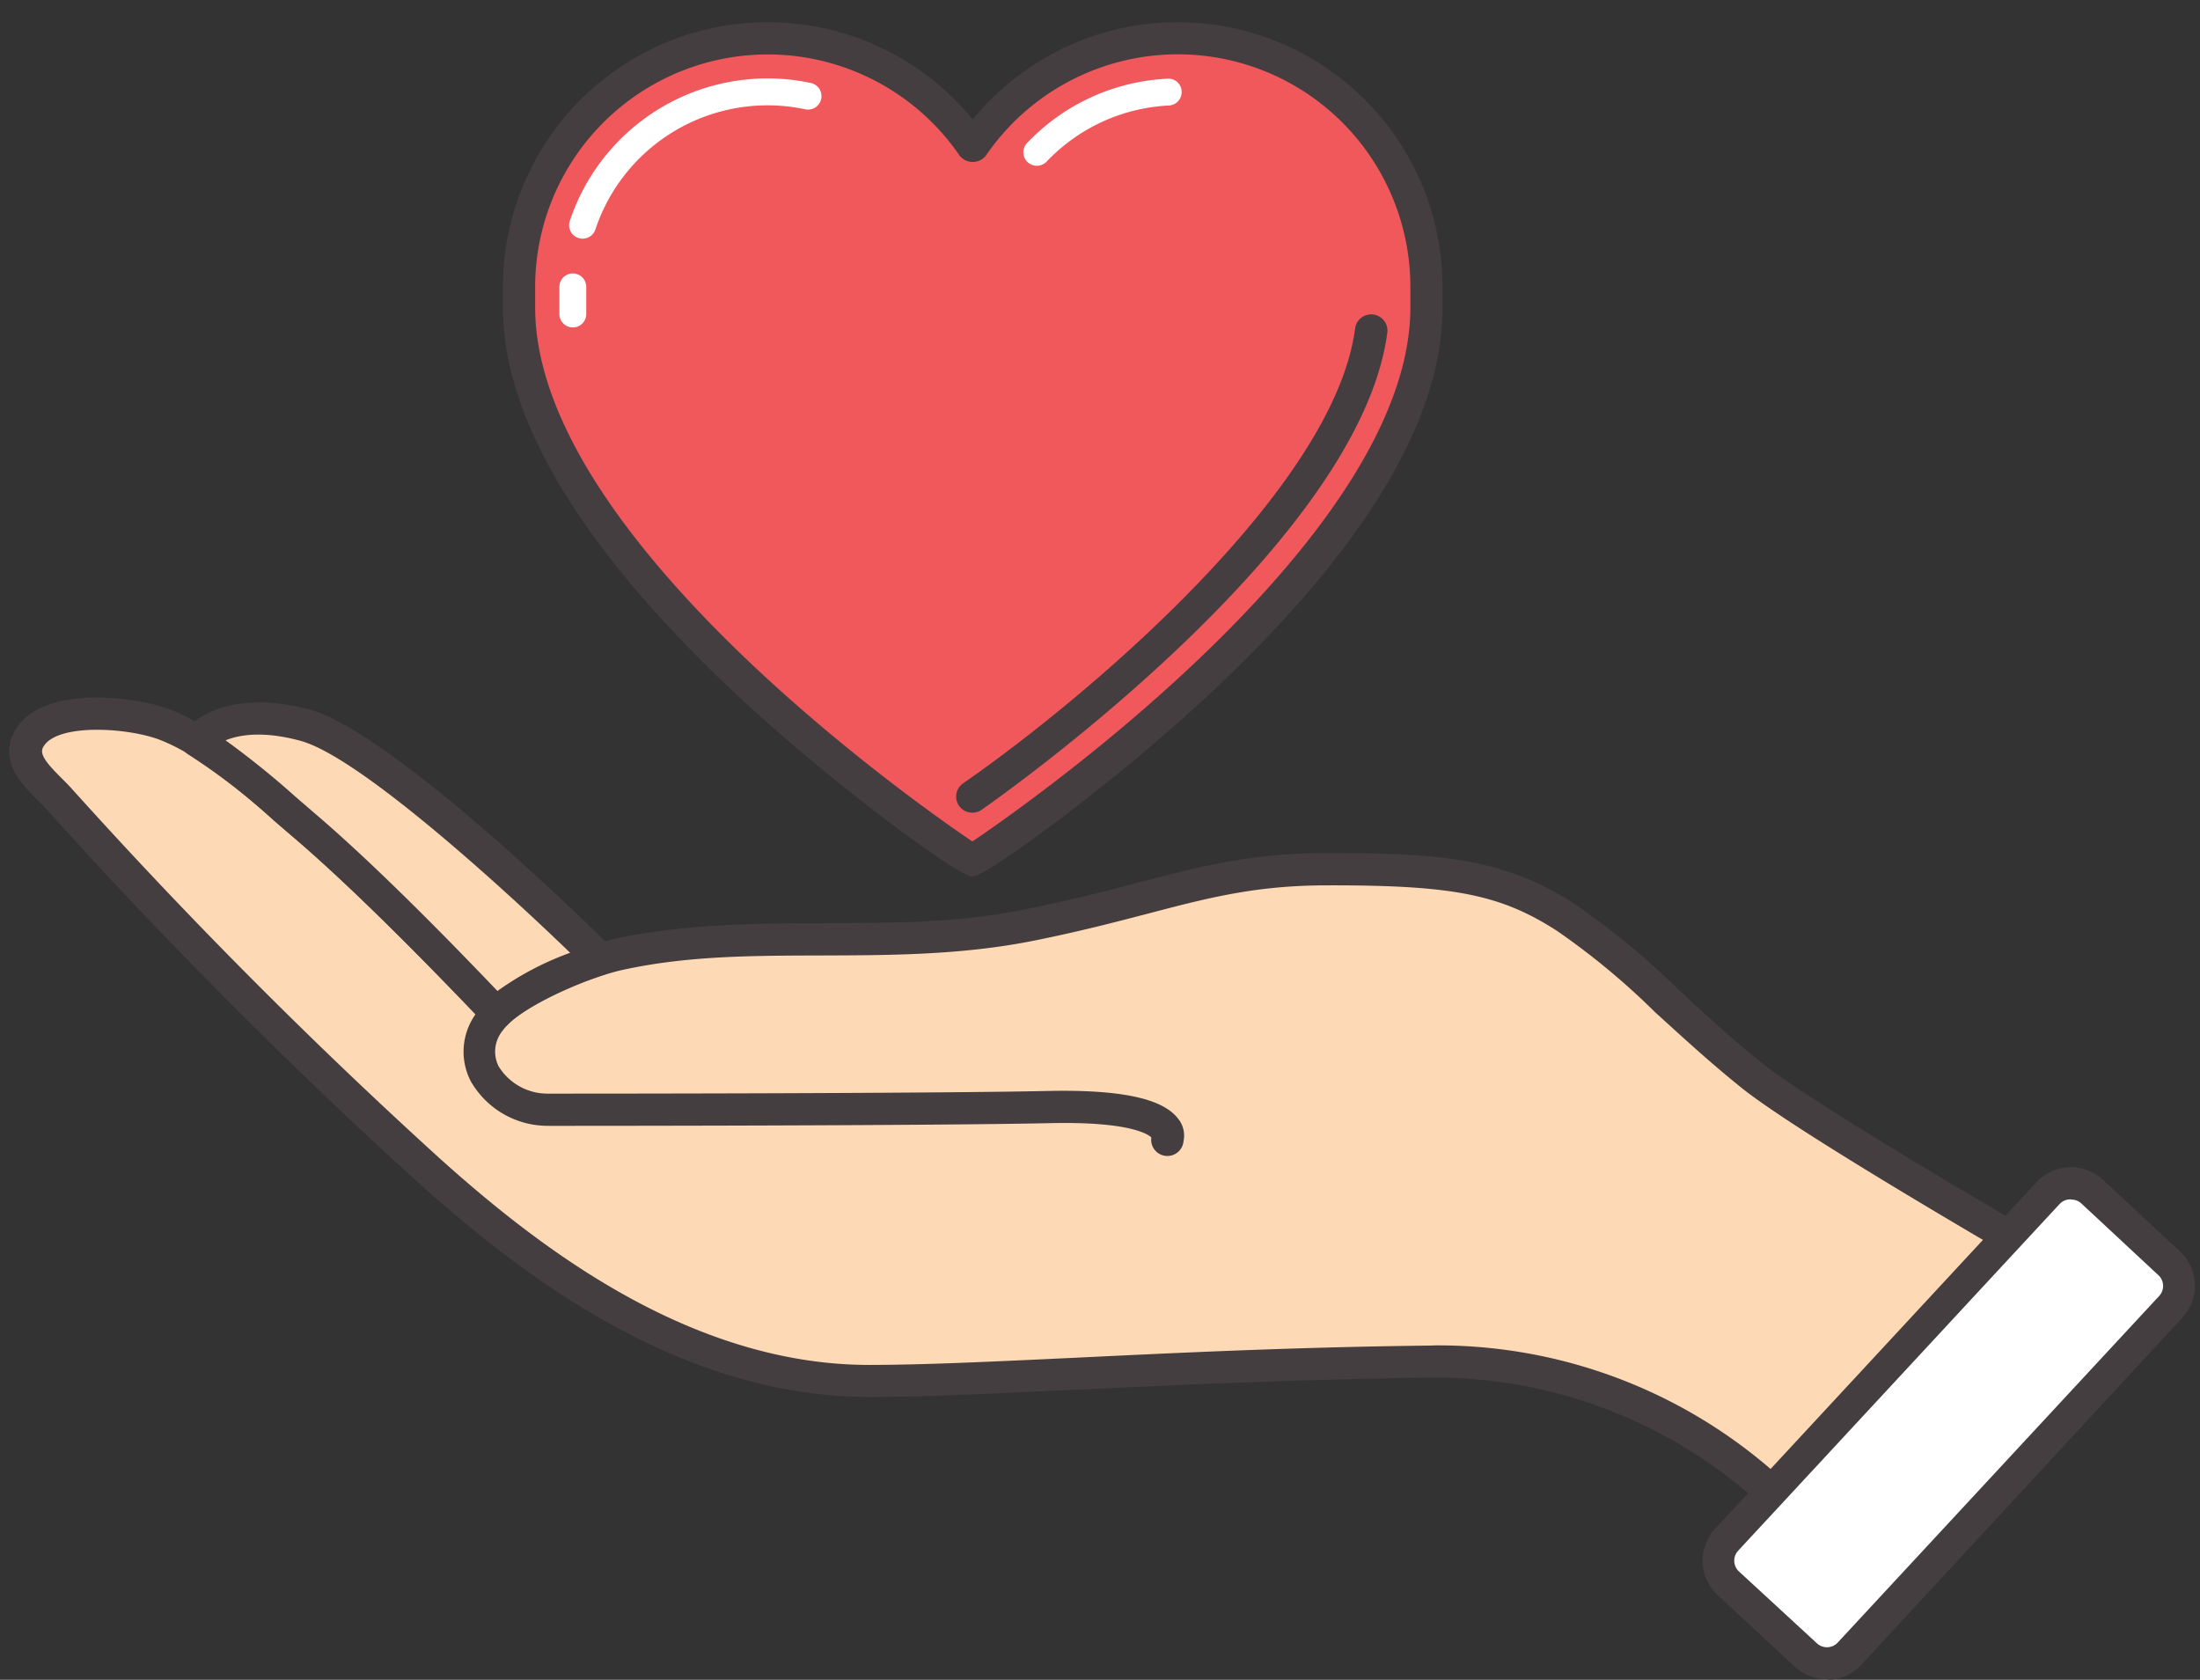 <svg xmlns="http://www.w3.org/2000/svg" viewBox="-0.85 -2.07 204.936 156.47"><rect x="-0.85" y="-2.07" width="204.936" height="156.47" fill="#333333" stroke="none"/><title>Depositphotos_88018674_06</title><g data-name="Layer 2"><g data-name="Layer 1"><path d="M132 24.65a23.16 23.16 0 0 0-42.24-13.09 23.16 23.16 0 0 0-42.27 13.09v2c0 23.76 41.87 51.53 42.23 51.53S132 50.32 132 26.56v-1.91z" fill="#f1585c"/><path d="M89.72 79.59c-1.25 0-13.16-8.67-22.28-17.26C53.21 48.91 46 36.87 46 26.56v-2a24.66 24.66 0 0 1 43.76-15.5 24.66 24.66 0 0 1 43.76 15.59v2C133.52 37 126.29 49 112 62.42c-9.1 8.51-21 17.17-22.28 17.17zM70.66 3A21.68 21.68 0 0 0 49 24.65v1.91c0 21.27 35.43 46.18 40.73 49.75 5.3-3.57 40.8-28.49 40.8-49.75v-.89a1.1 1.1 0 0 1 0-.14v-.89A21.66 21.66 0 0 0 91 12.41a1.56 1.56 0 0 1-2.47 0A21.67 21.67 0 0 0 70.66 3z" fill="#443e40"/><path d="M186.25 113.1c-9-5.26-20.3-12.06-24-15-7.15-5.77-11.48-11-17.23-14.69s-10.6-4.52-22.29-4.5c-10.39 0-15.47 2.75-27.57 5.17-13.16 2.63-25.75.08-38.26 2.72-3.06.65-9.17 3-11.51 5.53-5.21-5.47-12.28-12.69-18-17.59-3.77-3.2-8.1-7.35-12.74-9.24C11.8 64.33 3.42 63.28 1.72 67c-.93 2 1.5 3.82 2.85 5.3 11 12.05 22.37 23.77 34.51 34.67 11.24 10.1 25.09 19.62 41.06 19.62 11.15 0 28.44-1.46 52.09-1.8a46.16 46.16 0 0 1 32 12.14z" fill="#fed9b5"/><path d="M168.36 142.81a1.5 1.5 0 0 1-1.21-.61 45 45 0 0 0-34.91-15.95c-13 .19-24.17.72-33.18 1.14-7.44.35-13.87.66-18.93.66-17.75 0-32.5-11.41-42.06-20A486.52 486.52 0 0 1 3.46 73.29c-.22-.25-.48-.5-.74-.76C1.29 71.11-.85 69 .35 66.35 2.58 61.51 12 62.79 15.2 64.1c4.17 1.7 8 5 11.41 8l1.74 1.5c4.37 3.72 10.14 9.32 17.17 16.67a33.86 33.86 0 0 1 11.1-4.94C63 84 69.54 83.94 75.85 83.92s12.63 0 19-1.33c4.1-.82 7.44-1.69 10.38-2.46 5.84-1.52 10.46-2.73 17.48-2.74h.5c10.77 0 16.36.69 22.61 4.74a70.76 70.76 0 0 1 9.57 7.87c2.38 2.21 4.83 4.49 7.83 6.9 6.22 5 35.48 21.65 35.77 21.82a1.5 1.5 0 0 1 .13 2.53l-29.89 21.28a1.49 1.49 0 0 1-.87.28zm-35.44-19.56a47.45 47.45 0 0 1 35.71 16l26.83-19.1c-6.86-3.93-28.64-16.5-34.13-20.93-3.08-2.48-5.68-4.9-8-7a67.61 67.61 0 0 0-9.11-7.56c-5.26-3.4-9.65-4.29-21.47-4.26-6.64 0-11.09 1.17-16.73 2.65-3 .78-6.36 1.66-10.55 2.5-6.7 1.34-13.27 1.36-19.63 1.38s-12.51 0-18.62 1.33c-3 .64-8.51 3-10.65 5l-.14.15-.1.09a3.72 3.72 0 0 0-.33.4 3.07 3.07 0 0 0-.4 3.36 5.35 5.35 0 0 0 4.61 2.54h1.69c.33 0 33.39 0 45-.25 6.58-.13 10.48.68 11.94 2.52a2.48 2.48 0 0 1 .56 2.14 1.51 1.51 0 1 1-3-.33c-.3-.29-2-1.5-9.48-1.33-11.67.25-44.76.25-45.09.25h-1.61A8.26 8.26 0 0 1 43 98.64a6 6 0 0 1 .46-6.25c-7-7.3-12.69-12.85-17-16.52l-1.76-1.52c-3.22-2.79-6.87-6-10.57-7.47-3-1.2-9.91-1.63-11 .73-.31.67.57 1.62 1.75 2.8.3.3.59.59.84.86a483.05 483.05 0 0 0 34.4 34.57c9.19 8.26 23.34 19.23 40 19.23 5 0 11.39-.3 18.79-.65 9-.43 20.28-1 33.28-1.15zm-26.4-19.8z" fill="#443e40"/><path d="M27.38 74.73c5.75 4.9 12.82 12.11 18 17.59 1.93-2.06 6.4-4 9.63-5 0-.08-19.92-19.81-27.5-21.84-6.64-1.77-9.45.77-10.06 1.45 3.55 2.13 6.94 5.25 9.93 7.8z" fill="#fed9b5"/><path d="M45.41 93.81a1.5 1.5 0 0 1-1.09-.47c-7.4-7.77-13.42-13.65-17.91-17.47l-1.7-1.46a58.9 58.9 0 0 0-8-6.19 1.5 1.5 0 0 1-.35-2.29c.84-.93 4.17-3.86 11.56-1.93 8.07 2.15 28 22 28.22 22.21a1.5 1.5 0 0 1-.63 2.48c-3.15 1-7.3 2.83-9 4.61a1.5 1.5 0 0 1-1.09.47zM20.16 66.89a79.69 79.69 0 0 1 6.51 5.25l1.68 1.45c4.37 3.71 10.13 9.31 17.14 16.65a27.78 27.78 0 0 1 6.77-3.56C46 80.63 32.58 68.39 27.12 66.93c-3.44-.93-5.65-.57-6.96-.04z" fill="#443e40"/><path d="M201.22 115.58a2.87 2.87 0 0 1 .15 4.06l-29.93 32.28a2.87 2.87 0 0 1-4.06.15l-7.18-6.66a2.87 2.87 0 0 1-.15-4.06L190 109.08a2.87 2.87 0 0 1 4.06-.15z" fill="#fff"/><path d="M169.33 154.34a4.34 4.34 0 0 1-3-1.17l-7.18-6.66a4.37 4.37 0 0 1-.23-6.18l29.93-32.28a4.37 4.37 0 0 1 6.18-.23l7.18 6.66a4.38 4.38 0 0 1 .24 6.18L172.54 153a4.34 4.34 0 0 1-3 1.4zm22.76-44.69H192a1.37 1.37 0 0 0-1 .44l-29.93 32.28a1.37 1.37 0 0 0 .07 1.94l7.26 6.69a1.37 1.37 0 0 0 1.94-.07l29.94-32.28a1.37 1.37 0 0 0-.07-1.94L193 110a1.36 1.36 0 0 0-.91-.33z" fill="#443e40"/><path d="M95.72 13.37a1.25 1.25 0 0 1-.9-2.11 19.33 19.33 0 0 1 13.09-6 1.23 1.23 0 0 1 1.31 1.15A1.25 1.25 0 0 1 108 7.76 16.84 16.84 0 0 0 96.63 13a1.25 1.25 0 0 1-.91.37z" fill="#fff"/><path d="M53.42 20.16a1.25 1.25 0 0 1-1.19-1.65A19.41 19.41 0 0 1 74.68 5.66a1.25 1.25 0 1 1-.52 2.45 16.91 16.91 0 0 0-19.55 11.2 1.25 1.25 0 0 1-1.19.85z" fill="#fff"/><path d="M52.51 28.43a1.25 1.25 0 0 1-1.25-1.2v-2.58a1.25 1.25 0 0 1 2.5 0v2.48a1.25 1.25 0 0 1-1.2 1.3h-.05z" fill="#fff"/><path d="M89.72 73.63a1.5 1.5 0 0 1-.86-2.73c11.79-8.18 34.59-27.57 36.52-42.37a1.51 1.51 0 0 1 3 .39c-2.6 19.8-36.38 43.45-37.8 44.45a1.49 1.49 0 0 1-.86.26z" fill="#443e40"/></g></g></svg>